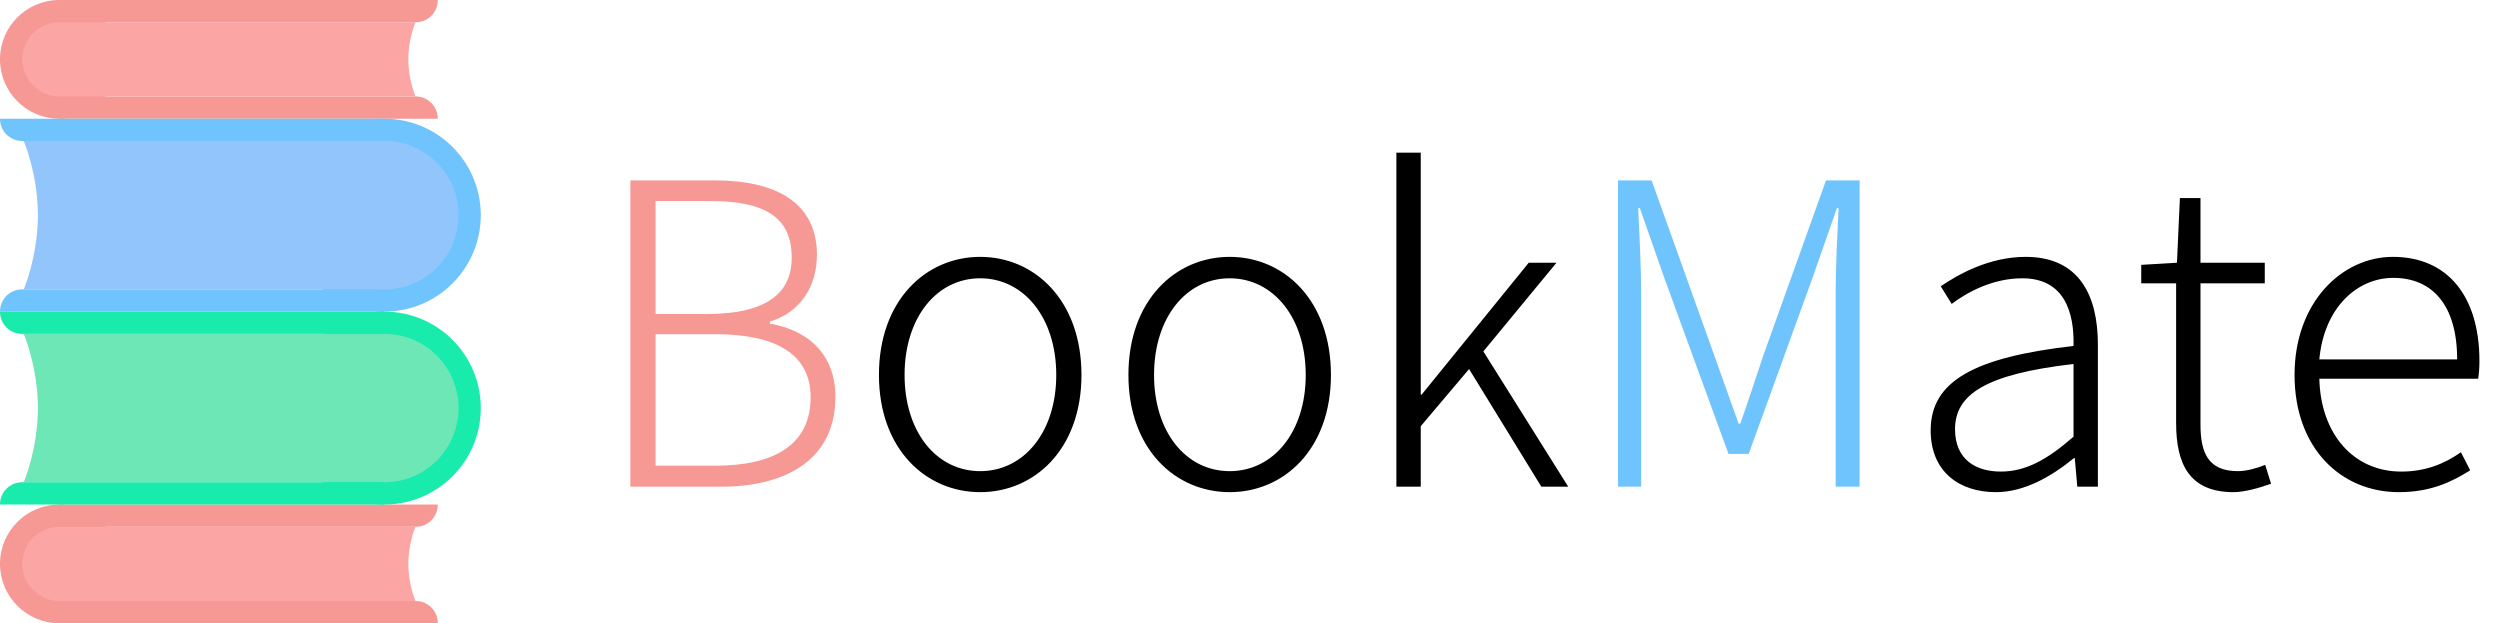 <svg width="714" height="178" viewBox="0 0 714 178" fill="none" xmlns="http://www.w3.org/2000/svg">
<path d="M16.952 0H124.961C124.996 0 125.024 0.028 125.024 0.063V0.063C125.024 3.539 122.206 6.357 118.73 6.357H16.952V0Z" fill="#F69893"/>
<path d="M16.952 27.548H118.73C122.206 27.548 125.024 30.366 125.024 33.842V33.842C125.024 33.877 124.996 33.905 124.961 33.905H16.952V27.548Z" fill="#F69893"/>
<circle cx="16.952" cy="16.952" r="16.952" fill="#F69893"/>
<circle cx="16.952" cy="16.952" r="10.595" fill="#FCA5A5"/>
<path fill-rule="evenodd" clip-rule="evenodd" d="M118.666 6.357H16.882V27.548H118.666V27.548C118.657 27.526 116.616 22.791 116.616 16.952C116.616 11.114 118.657 6.378 118.666 6.357V6.357Z" fill="#FCA5A5"/>
<path d="M16.952 144.095H124.961C124.996 144.095 125.024 144.124 125.024 144.158V144.158C125.024 147.634 122.206 150.452 118.73 150.452H16.952V144.095Z" fill="#F69893"/>
<path d="M16.952 171.643H118.73C122.206 171.643 125.024 174.461 125.024 177.937V177.937C125.024 177.972 124.996 178 124.961 178H16.952V171.643Z" fill="#F69893"/>
<circle cx="16.952" cy="161.048" r="16.952" fill="#F69893"/>
<circle cx="16.952" cy="161.048" r="10.595" fill="#FCA5A5"/>
<path fill-rule="evenodd" clip-rule="evenodd" d="M118.666 150.452H16.882V171.643H118.666C118.657 171.622 116.616 166.886 116.616 161.048C116.616 155.209 118.657 150.474 118.666 150.453V150.452Z" fill="#FCA5A5"/>
<circle cx="109.767" cy="61.452" r="27.548" fill="#70C4FD"/>
<circle cx="109.767" cy="61.452" r="21.191" fill="#93C5FD"/>
<path fill-rule="evenodd" clip-rule="evenodd" d="M109.766 40.262H6.781V40.262C6.781 40.262 6.781 40.262 6.781 40.262C6.781 40.262 10.82 49.749 10.82 61.452C10.82 73.145 6.788 82.626 6.781 82.643H109.766V40.262Z" fill="#93C5FD"/>
<path d="M0 33.968C0 33.933 0.028 33.905 0.063 33.905H109.653V40.262H6.294C2.818 40.262 0 37.444 0 33.968V33.968Z" fill="#70C4FD"/>
<path d="M0 88.937C0 85.461 2.818 82.643 6.294 82.643H109.653V89H0.063C0.028 89 0 88.972 0 88.937V88.937Z" fill="#70C4FD"/>
<circle cx="109.767" cy="116.548" r="27.548" fill="#19EBAC"/>
<circle cx="109.767" cy="116.548" r="21.191" fill="#6EE7B7"/>
<path fill-rule="evenodd" clip-rule="evenodd" d="M109.766 95.357H6.781V95.357C6.781 95.357 6.781 95.357 6.781 95.357C6.781 95.357 10.82 104.844 10.82 116.548C10.82 128.245 6.785 137.728 6.781 137.738H109.766V95.357Z" fill="#6EE7B7"/>
<path d="M0 89.063C0 89.028 0.028 89 0.063 89H109.653V95.357H6.294C2.818 95.357 0 92.539 0 89.063V89.063Z" fill="#19EBAC"/>
<path d="M0 144.032C0 140.556 2.818 137.738 6.294 137.738H109.653V144.095H0.063C0.028 144.095 0 144.067 0 144.032V144.032Z" fill="#19EBAC"/>
<path d="M180.034 139H205.954C225.634 139 238.594 130.36 238.594 113.44C238.594 101.44 231.154 94.36 219.874 92.44V91.84C228.634 89.2 233.314 81.76 233.314 72.76C233.314 58 221.794 51.52 204.154 51.52H180.034V139ZM187.234 89.68V57.4H202.594C218.074 57.4 226.114 61.72 226.114 73.6C226.114 83.56 219.154 89.68 201.874 89.68H187.234ZM187.234 133V95.44H204.274C221.674 95.44 231.514 101.2 231.514 113.44C231.514 127 221.194 133 204.274 133H187.234Z" fill="#F69893"/>
<path d="M279.947 140.56C295.427 140.56 308.867 128.32 308.867 107.08C308.867 85.72 295.427 73.36 279.947 73.36C264.467 73.36 251.027 85.72 251.027 107.08C251.027 128.32 264.467 140.56 279.947 140.56ZM279.947 134.56C267.467 134.56 258.347 123.4 258.347 107.08C258.347 90.76 267.467 79.48 279.947 79.48C292.427 79.48 301.667 90.76 301.667 107.08C301.667 123.4 292.427 134.56 279.947 134.56ZM351.197 140.56C366.677 140.56 380.117 128.32 380.117 107.08C380.117 85.72 366.677 73.36 351.197 73.36C335.717 73.36 322.277 85.72 322.277 107.08C322.277 128.32 335.717 140.56 351.197 140.56ZM351.197 134.56C338.717 134.56 329.597 123.4 329.597 107.08C329.597 90.76 338.717 79.48 351.197 79.48C363.677 79.48 372.917 90.76 372.917 107.08C372.917 123.4 363.677 134.56 351.197 134.56ZM398.807 139H405.767V121.72L419.567 105.4L440.207 139H447.887L423.647 100.36L444.527 75.04H436.607L406.007 112.72H405.767V43.6H398.807V139ZM569.998 140.56C578.158 140.56 585.838 136.12 592.318 130.84H592.558L593.278 139H599.158V98.44C599.158 84.28 593.758 73.36 578.518 73.36C568.078 73.36 559.198 78.4 554.278 81.76L557.398 86.8C561.838 83.44 569.158 79.48 577.558 79.48C589.678 79.48 592.438 89.32 592.198 98.8C563.998 102.04 551.398 108.76 551.398 122.92C551.398 134.8 559.678 140.56 569.998 140.56ZM571.438 134.68C564.358 134.68 558.358 131.32 558.358 122.56C558.358 112.72 566.998 106.84 592.198 103.96V124.72C584.638 131.32 578.518 134.68 571.438 134.68ZM637.939 140.56C640.819 140.56 644.899 139.48 648.619 138.16L646.939 132.76C644.659 133.72 641.539 134.56 639.139 134.56C630.619 134.56 628.459 129.28 628.459 121.24V80.92H646.819V75.04H628.459V56.56H622.579L621.739 75.04L611.539 75.64V80.92H621.499V120.76C621.499 132.64 625.339 140.56 637.939 140.56ZM685.084 140.56C694.324 140.56 700.324 137.56 705.484 134.32L702.844 129.16C698.044 132.52 692.644 134.68 685.804 134.68C672.004 134.68 662.764 123.76 662.404 108.16H707.764C708.004 106.6 708.124 104.92 708.124 103.12C708.124 84.4 698.884 73.36 683.404 73.36C668.884 73.36 655.324 86.32 655.324 107.08C655.324 128.08 668.644 140.56 685.084 140.56ZM662.404 102.64C663.724 88 673.084 79.36 683.524 79.36C694.684 79.36 701.764 87.16 701.764 102.64H662.404Z" fill="black"/>
<path d="M462.105 139H468.705V83.56C468.705 76.36 468.225 66.76 467.865 59.44H468.345L475.185 79L493.665 129.64H499.425L517.785 79L524.625 59.44H525.105C524.745 66.76 524.265 76.36 524.265 83.56V139H531.105V51.52H521.505L503.505 101.8C501.345 108.16 499.305 114.64 497.025 121H496.545L489.705 101.8L471.705 51.52H462.105V139Z" fill="#70C4FD"/>
</svg>
